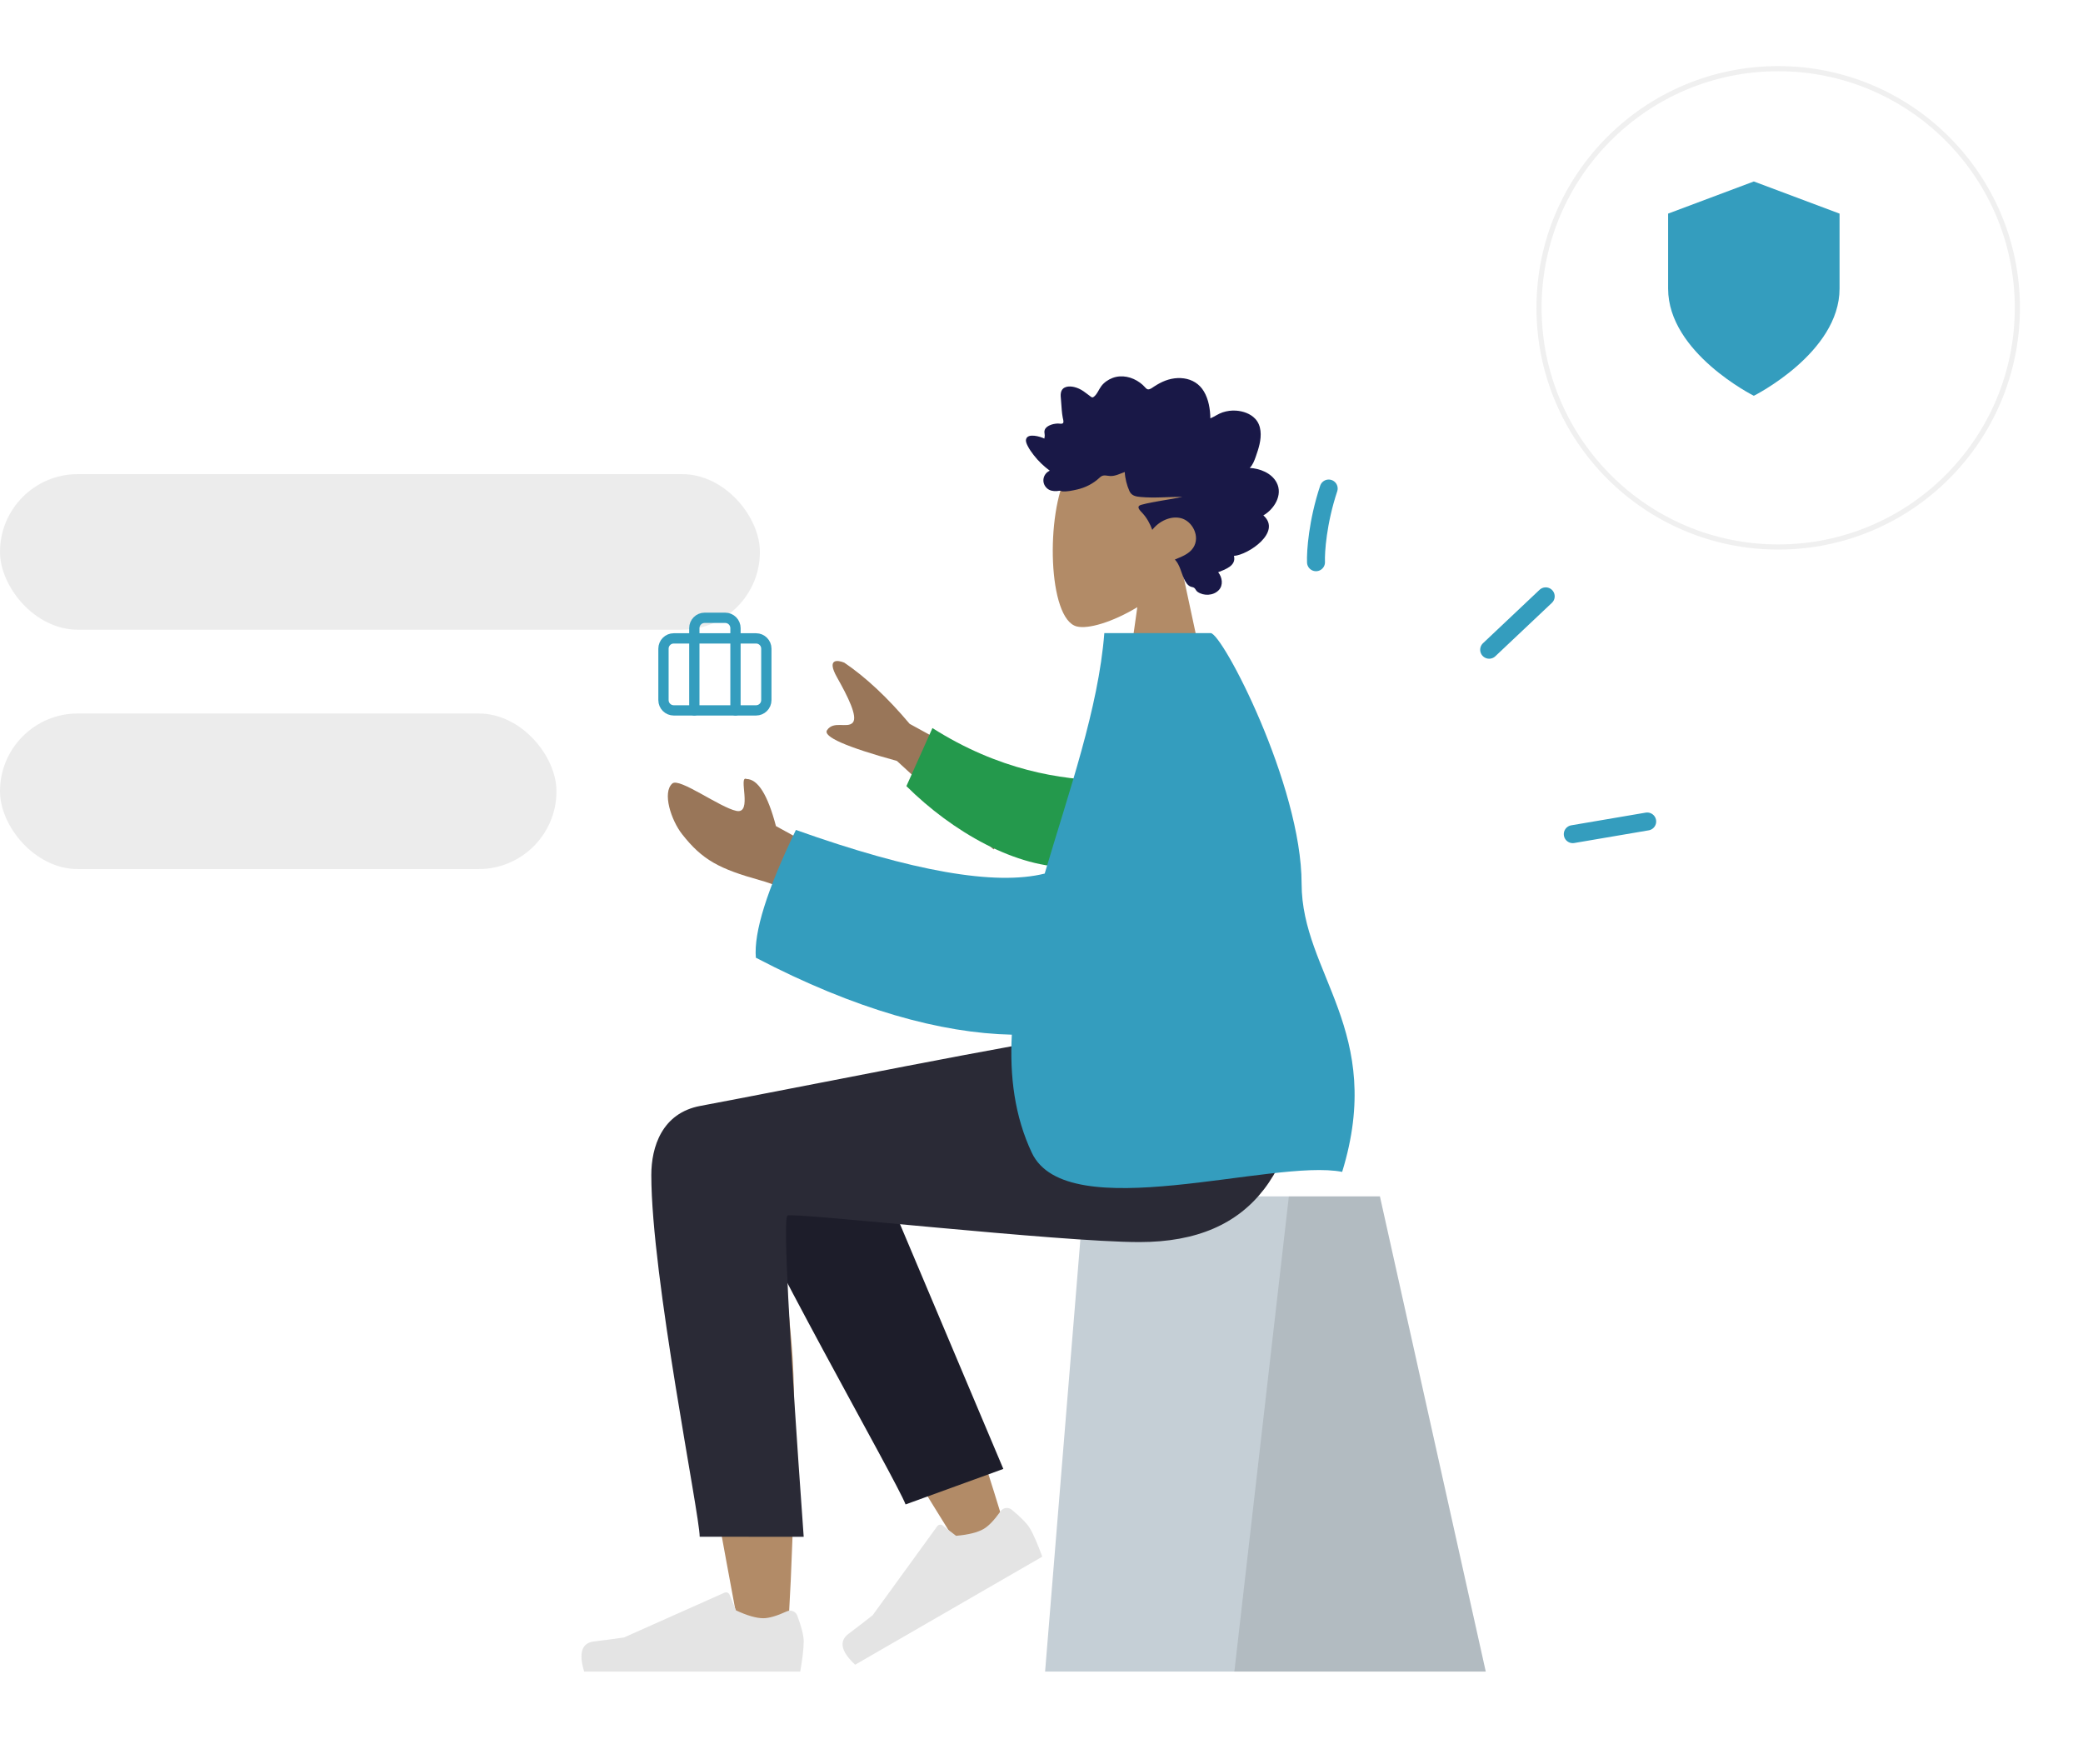 <svg width="405" height="343" viewBox="0 0 405 343" fill="none" xmlns="http://www.w3.org/2000/svg">
<g filter="url(#filter0_d_410_490)">
<circle cx="342" cy="56.113" r="47" fill="white"/>
<circle cx="342" cy="56.113" r="46.5" stroke="#CDCDCD" stroke-opacity="0.3"/>
</g>
<path d="M341 76.947C341 76.947 357.666 68.613 357.666 56.113V41.53L341 35.28L324.333 41.53V56.113C324.333 68.613 341 76.947 341 76.947Z" fill="#349DBE"/>
<rect opacity="0.5" y="92.179" width="147.751" height="30.248" rx="15.124" fill="#DBDBDB"/>
<rect opacity="0.5" y="138.714" width="108.196" height="30.248" rx="15.124" fill="#DBDBDB"/>
<path d="M255.871 109.308C255.793 107.248 256.178 101.498 258.34 94.977" stroke="#349DBE" stroke-width="3.49" stroke-linecap="round"/>
<path d="M289.539 126.321L300.535 115.938" stroke="#349DBE" stroke-width="3.49" stroke-linecap="round"/>
<path d="M305.794 162.176L320.267 159.711" stroke="#349DBE" stroke-width="3.49" stroke-linecap="round"/>
<path fill-rule="evenodd" clip-rule="evenodd" d="M229.825 110.783C233.258 106.754 235.581 101.815 235.193 96.282C234.075 80.338 211.881 83.846 207.564 91.893C203.247 99.939 203.76 120.351 209.339 121.789C211.564 122.363 216.304 120.958 221.129 118.05L218.1 139.473H235.98L229.825 110.783Z" fill="#B28B67"/>
<path fill-rule="evenodd" clip-rule="evenodd" d="M242.986 90.975C243.563 90.402 243.878 89.586 244.151 88.81C244.434 88.004 244.709 87.19 244.896 86.352C245.272 84.676 245.275 82.749 244.08 81.448C243.121 80.404 241.683 79.936 240.355 79.835C239.471 79.767 238.562 79.891 237.714 80.169C236.873 80.446 236.148 80.997 235.333 81.339C235.301 79.533 234.992 77.644 234.076 76.102C233.194 74.618 231.789 73.786 230.188 73.566C228.545 73.34 226.923 73.724 225.452 74.519C225.084 74.719 224.719 74.927 224.37 75.163C224.078 75.361 223.774 75.599 223.431 75.68C223.049 75.77 222.859 75.549 222.611 75.27C222.319 74.943 221.991 74.655 221.644 74.399C220.108 73.27 218.092 72.806 216.313 73.483C215.493 73.795 214.696 74.324 214.139 75.054C213.643 75.704 213.29 76.736 212.605 77.189C212.315 77.382 212.11 77.127 211.846 76.938C211.448 76.655 211.07 76.343 210.668 76.068C210.103 75.681 209.492 75.391 208.837 75.24C207.879 75.018 206.554 75.07 206.28 76.325C206.177 76.797 206.256 77.301 206.29 77.776C206.335 78.428 206.383 79.081 206.439 79.732C206.482 80.226 206.537 80.704 206.63 81.19C206.68 81.448 206.836 81.931 206.725 82.19C206.586 82.514 205.946 82.33 205.672 82.341C205.132 82.364 204.589 82.459 204.09 82.689C203.703 82.868 203.296 83.132 203.132 83.575C203.032 83.848 203.058 84.128 203.106 84.408C203.163 84.745 203.097 84.923 203.055 85.263C202.329 84.906 199.815 84.112 199.498 85.412C199.393 85.845 199.633 86.334 199.816 86.7C200.137 87.34 200.558 87.925 200.988 88.484C201.885 89.648 202.957 90.653 204.109 91.512C202.759 92.112 202.406 93.883 203.576 94.939C204.092 95.404 204.786 95.508 205.437 95.478C205.676 95.467 206.019 95.376 206.207 95.417C206.308 95.44 206.416 95.525 206.556 95.535C207.475 95.598 208.512 95.376 209.411 95.172C211.011 94.809 212.527 94.05 213.765 92.895C214.082 92.599 214.344 92.428 214.772 92.433C215.146 92.437 215.514 92.539 215.888 92.549C216.878 92.574 217.77 92.09 218.689 91.768C218.746 93.01 219.099 94.377 219.607 95.495C220.022 96.406 220.887 96.538 221.737 96.618C224.455 96.874 227.183 96.588 229.904 96.592C227.27 97.188 224.547 97.433 221.936 98.134C220.756 98.451 221.657 99.246 222.162 99.797C222.993 100.706 223.61 101.831 224.039 103.016C225.328 101.336 227.606 100.229 229.624 100.745C231.854 101.315 233.424 104.331 231.998 106.499C231.17 107.758 229.675 108.243 228.431 108.784C229.402 109.793 229.637 111.283 230.221 112.538C230.509 113.157 230.913 113.857 231.557 114.073C231.796 114.153 232.075 114.16 232.263 114.354C232.496 114.595 232.552 114.863 232.849 115.07C234.036 115.895 235.89 115.832 236.942 114.755C237.894 113.781 237.646 112.24 236.852 111.252C238.116 110.725 240.421 110.047 239.918 108.076C242.659 107.894 249.313 103.449 245.635 100.201C247.654 99.06 249.508 96.272 248.212 93.814C247.213 91.921 244.891 91.075 242.986 90.975Z" fill="#191847"/>
<path fill-rule="evenodd" clip-rule="evenodd" d="M268.296 232.598H210.741L203.2 324.978H288.875L268.296 232.598Z" fill="#C5CFD6"/>
<path fill-rule="evenodd" clip-rule="evenodd" d="M268.296 232.598H250.595L240 324.978H288.875L268.296 232.598Z" fill="black" fill-opacity="0.1"/>
<path fill-rule="evenodd" clip-rule="evenodd" d="M145.123 216.772C138.987 213.087 128.691 217.821 128.698 223.091C128.72 238.859 143.109 313.171 143.861 317.869C144.612 322.566 152.66 323.807 153.129 317.884C153.875 308.459 155.26 275.833 153.874 260.732C153.302 254.498 152.685 248.561 152.079 243.265C159.629 256.901 171.307 276.424 187.112 301.834L195.691 297.914C188.954 275.716 183.429 260.045 179.118 250.9C171.735 235.243 164.812 221.834 161.899 217.111C157.316 209.682 149.338 212.274 145.123 216.772Z" fill="#B28B67"/>
<path fill-rule="evenodd" clip-rule="evenodd" d="M195.08 285.587L165.632 215.826C158.577 204.478 138.798 218.136 141.203 224.718C146.665 239.66 174.443 288.037 176.07 292.489L195.08 285.587Z" fill="#1D1D2A"/>
<path fill-rule="evenodd" clip-rule="evenodd" d="M196.713 293.515C198.548 295.025 199.741 296.258 200.293 297.215C200.965 298.378 201.751 300.188 202.653 302.644C201.303 303.423 189.173 310.426 166.263 323.654C163.512 321.073 163.084 319.07 164.977 317.645C166.871 316.219 168.433 315.017 169.665 314.038L182.225 296.733C182.467 296.4 182.933 296.326 183.266 296.567C183.271 296.572 183.277 296.576 183.282 296.58L185.892 298.59C188.286 298.381 190.073 297.936 191.252 297.255C192.21 296.702 193.31 295.551 194.552 293.803L194.551 293.803C195.028 293.132 195.958 292.974 196.629 293.45C196.658 293.471 196.686 293.492 196.713 293.515Z" fill="#E4E4E4"/>
<path fill-rule="evenodd" clip-rule="evenodd" d="M155.015 314.103C155.849 316.328 156.266 317.993 156.266 319.097C156.266 320.441 156.042 322.401 155.594 324.978C154.036 324.978 140.029 324.978 113.575 324.978C112.483 321.369 113.113 319.42 115.466 319.132C117.818 318.844 119.773 318.584 121.329 318.352L140.859 309.646C141.235 309.478 141.675 309.647 141.843 310.023C141.846 310.029 141.848 310.036 141.851 310.042L143.107 313.087C145.284 314.103 147.054 314.612 148.416 314.612C149.522 314.612 151.05 314.165 152.999 313.271L152.999 313.271C153.747 312.928 154.632 313.257 154.975 314.005C154.989 314.037 155.003 314.07 155.015 314.103Z" fill="#E4E4E4"/>
<path fill-rule="evenodd" clip-rule="evenodd" d="M126.635 228.451C126.635 248.243 136.035 294.411 136.041 298.769L156.264 298.785C153.304 257.59 152.255 236.77 153.115 236.326C154.407 235.661 206.048 241.482 221.537 241.482C243.871 241.482 253.11 227.399 253.859 201.308H209.617C200.608 202.272 153.62 211.75 136.17 215.008C128.699 216.403 126.635 222.999 126.635 228.451Z" fill="#2A2A36"/>
<path fill-rule="evenodd" clip-rule="evenodd" d="M202.727 154.894L176.868 140.731C172.568 135.625 168.331 131.659 164.157 128.834C162.882 128.301 160.652 127.979 162.737 131.681C164.823 135.383 166.85 139.37 165.788 140.511C164.725 141.651 162.076 140.058 160.808 141.953C159.963 143.216 164.49 145.212 174.388 147.94L193.177 165.143L202.727 154.894ZM162.227 166.844L150.868 160.604C149.274 154.539 147.369 151.488 145.153 151.45C143.45 150.658 146.415 158.321 143.187 157.656C139.959 156.992 132.081 151.132 130.724 152.322C128.715 154.082 130.506 159.487 132.616 162.175C136.559 167.2 139.824 168.918 147.894 171.168C152.114 172.345 156.676 174.703 161.58 178.242L162.227 166.844Z" fill="#997659"/>
<path fill-rule="evenodd" clip-rule="evenodd" d="M215.317 151.739C206.26 151.643 194.182 149.73 181.294 141.55L176.233 152.837C185.122 161.659 197.622 168.907 208.551 168.6C217.164 168.358 221.566 157.94 215.317 151.739Z" fill="#24994C"/>
<path fill-rule="evenodd" clip-rule="evenodd" d="M203.123 169.84C193.507 172.238 177.383 169.41 154.749 161.356C149.135 172.971 146.54 181.251 146.963 186.197C166.38 196.34 183.021 200.862 196.732 201.16C196.296 209.295 197.286 217.036 200.613 224.109C207.451 238.651 247.495 225.184 260.958 227.834C269.39 200.452 253.087 189.324 253.074 171.803C253.06 152.616 237.654 123.083 235.387 123.083L214.716 123.083C213.575 137.736 207.834 153.886 203.123 169.84Z" fill="#349DBE"/>
<path d="M147 124.113H131C129.895 124.113 129 125.009 129 126.113V136.113C129 137.218 129.895 138.113 131 138.113H147C148.105 138.113 149 137.218 149 136.113V126.113C149 125.009 148.105 124.113 147 124.113Z" stroke="#349DBE" stroke-width="2" stroke-linecap="round" stroke-linejoin="round"/>
<path d="M143 138.113V122.113C143 121.583 142.789 121.074 142.414 120.699C142.039 120.324 141.53 120.113 141 120.113H137C136.47 120.113 135.961 120.324 135.586 120.699C135.211 121.074 135 121.583 135 122.113V138.113" stroke="#349DBE" stroke-width="2" stroke-linecap="round" stroke-linejoin="round"/>
<defs>
<filter id="filter0_d_410_490" x="286.848" y="0.961" width="117.777" height="117.777" filterUnits="userSpaceOnUse" color-interpolation-filters="sRGB">
<feFlood flood-opacity="0" result="BackgroundImageFix"/>
<feColorMatrix in="SourceAlpha" type="matrix" values="0 0 0 0 0 0 0 0 0 0 0 0 0 0 0 0 0 0 127 0" result="hardAlpha"/>
<feOffset dx="3.736" dy="3.736"/>
<feGaussianBlur stdDeviation="5.944"/>
<feColorMatrix type="matrix" values="0 0 0 0 0.396 0 0 0 0 0.408 0 0 0 0 0.4 0 0 0 0.14 0"/>
<feBlend mode="normal" in2="BackgroundImageFix" result="effect1_dropShadow_410_490"/>
<feBlend mode="normal" in="SourceGraphic" in2="effect1_dropShadow_410_490" result="shape"/>
</filter>
</defs>
</svg>
